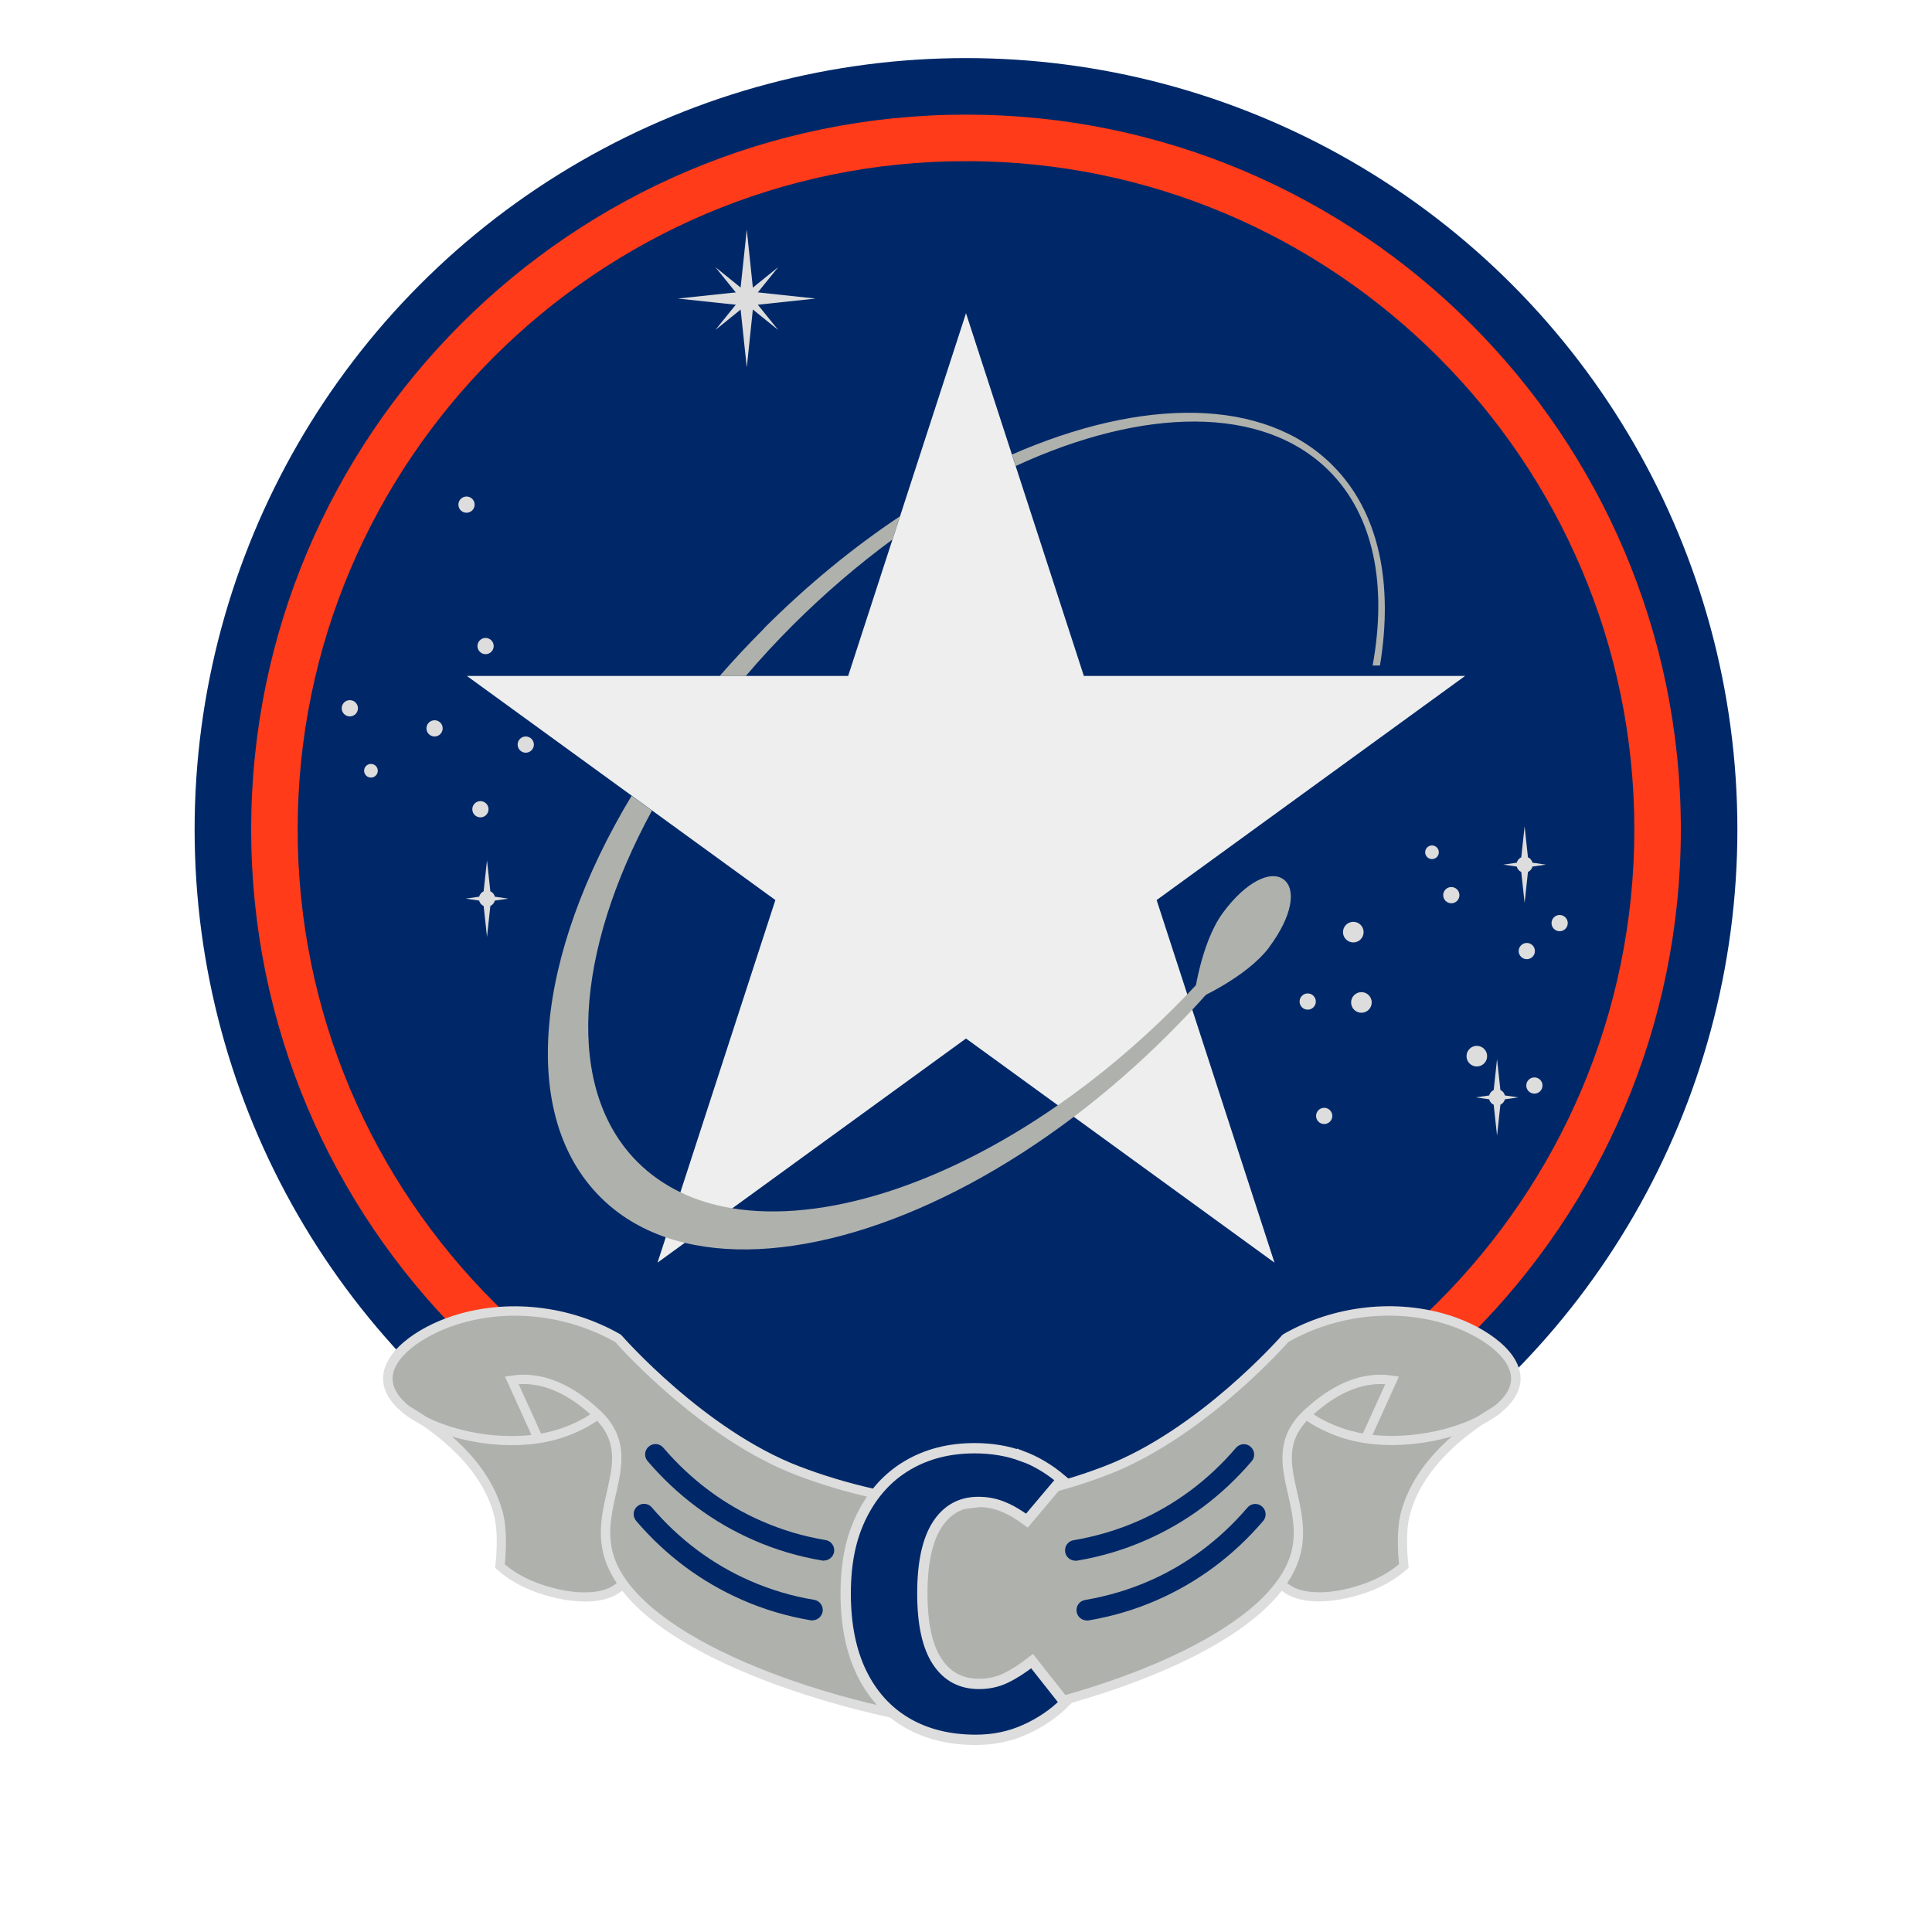 <?xml version="1.0" encoding="UTF-8"?><svg id="a" xmlns="http://www.w3.org/2000/svg" width="150" height="150" viewBox="0 0 150 150"><circle cx="75" cy="64.4" r="59.89" fill="#002868"/><g><g><polygon points="58.54 23.18 57.98 28.53 57.41 23.18 57.98 17.83 58.54 23.18" fill="#ddd"/><polygon points="57.98 22.61 63.32 23.18 57.98 23.75 52.63 23.18 57.98 22.61" fill="#ddd"/></g><g><polygon points="58.24 23.44 55.54 25.62 57.72 22.92 60.42 20.74 58.24 23.44" fill="#ddd"/><polygon points="58.24 22.92 60.42 25.62 57.72 23.44 55.54 20.74 58.24 22.92" fill="#ddd"/></g></g><polygon points="75 24.32 84.15 52.48 113.75 52.48 89.8 69.88 98.95 98.03 75 80.63 51.05 98.03 60.2 69.88 36.25 52.48 65.85 52.48 75 24.32" fill="#eee"/><g><path d="M96.05,72.8h1.22c-1.13,1.5-2.35,2.98-3.65,4.44-.34,.39-.69,.77-1.05,1.15-.59,.63-1.19,1.25-1.81,1.87-2.39,2.39-4.87,4.54-7.39,6.45-10.69,8.08-22.11,11.73-30.21,9.78-.51-.12-1-.26-1.48-.43-1.94-.67-3.65-1.7-5.07-3.12-6.4-6.4-5.01-18.8,2.43-31.16l1.58,1.15c-5.96,10.95-6.79,21.63-1.12,27.29,.96,.96,2.08,1.74,3.31,2.34,1.23,.6,2.59,1.01,4.04,1.25,7.01,1.15,16.3-1.76,25.27-7.99,3.09-2.14,6.14-4.68,9.05-7.59,.34-.34,.67-.68,1-1.02,.23-.24,.45-.47,.67-.71,1.13-1.21,2.2-2.44,3.2-3.69Z" fill="#afb1ad"/><path d="M59.3,48.8c3.39-3.39,6.96-6.31,10.58-8.72l-.58,1.8c-2.65,1.95-5.27,4.18-7.78,6.69-1.28,1.28-2.49,2.59-3.62,3.92h-2.03c1.09-1.25,2.23-2.47,3.44-3.68Z" fill="#afb1ad"/><path d="M107.13,51.67h-.56c1.13-6.2,.12-11.61-3.38-15.11-5.15-5.15-14.45-4.94-24.33-.38l-.29-.89c10.12-4.43,19.57-4.48,24.88,.83,3.63,3.62,4.74,9.17,3.69,15.55Z" fill="#afb1ad"/><path d="M98.56,73.52c-1.81,2.43-5.9,4.18-5.9,4.18,0,0,.5-4.42,2.3-6.85s3.71-3.31,4.7-2.57,.7,2.81-1.11,5.24Z" fill="#afb1ad"/></g><g><circle cx="119.13" cy="84.28" r=".63" fill="#ddd"/><circle cx="118.54" cy="73.84" r=".63" fill="#ddd"/><circle cx="121.09" cy="71.67" r=".63" fill="#ddd"/><circle cx="112.68" cy="69.5" r=".63" fill="#ddd"/><circle cx="101.53" cy="77.76" r=".63" fill="#ddd"/><circle cx="102.81" cy="86.64" r=".63" fill="#ddd"/><circle cx="111.18" cy="66.17" r=".53" fill="#ddd"/><circle cx="114.66" cy="82" r=".8" fill="#ddd"/><circle cx="105.7" cy="77.83" r=".8" fill="#ddd"/><circle cx="105.07" cy="72.37" r=".8" fill="#ddd"/><path d="M118.98,67.28l1.04-.15-1.04-.15c-.05-.19-.17-.34-.35-.42l-.26-2.4-.26,2.4c-.17,.08-.3,.23-.35,.42l-1.04,.15,1.04,.15c.05,.19,.17,.34,.35,.42l.26,2.4,.26-2.4c.17-.08,.3-.23,.35-.42Z" fill="#ddd"/><path d="M116.84,85.35l1.04-.15-1.04-.15c-.05-.19-.17-.34-.35-.42l-.26-2.4-.26,2.4c-.17,.08-.3,.23-.35,.42l-1.04,.15,1.04,.15c.05,.19,.17,.34,.35,.42l.26,2.4,.26-2.4c.17-.08,.3-.23,.35-.42Z" fill="#ddd"/></g><g><circle cx="36.22" cy="39.18" r=".63" fill="#ddd"/><circle cx="37.7" cy="50.16" r=".63" fill="#ddd"/><circle cx="40.82" cy="57.81" r=".63" fill="#ddd"/><circle cx="33.74" cy="56.55" r=".63" fill="#ddd"/><circle cx="37.3" cy="62.83" r=".63" fill="#ddd"/><path d="M38.42,69.92l1.04-.15-1.04-.15c-.05-.19-.17-.34-.35-.42l-.26-2.4-.26,2.4c-.17,.08-.3,.23-.35,.42l-1.04,.15,1.04,.15c.05,.19,.17,.34,.35,.42l.26,2.4,.26-2.4c.17-.08,.3-.23,.35-.42Z" fill="#ddd"/><circle cx="27.16" cy="54.99" r=".63" fill="#ddd"/><circle cx="22.84" cy="56.4" r=".63" fill="#ddd"/><circle cx="28.8" cy="59.84" r=".53" fill="#ddd"/></g><path d="M75,118.9c-30.05,0-54.5-24.45-54.5-54.5S44.95,9.9,75,9.9s54.5,24.45,54.5,54.5-24.45,54.5-54.5,54.5Zm0-107.39c-29.16,0-52.89,23.73-52.89,52.89s23.73,52.89,52.89,52.89,52.89-23.73,52.89-52.89S104.16,11.51,75,11.51Z" fill="#ff3b19" stroke="#ff3b19" stroke-miterlimit="10" stroke-width="2"/><path d="M36.62,113.6c.89,1.09,1.66,2.37,2.06,3.83,.34,1.22,.27,2.97,.14,4.14,.7,.63,1.7,1.29,3.12,1.77,2.85,.97,5.19,.78,6.25-.24l.37,.17c4.05,5.33,15.18,8.87,22.33,10.18l3.12,.46v-16.99c-3.15-.3-7.53-1-12.07-2.74-7.52-2.88-13.94-10.27-13.94-10.27-3.96-2.27-8.77-2.68-12.71-1.41-2.5,.81-5.4,2.65-5.16,4.77,.09,.8,.62,1.54,1.44,2.19h0l5.06,4.15" fill="#afb1ad"/><g><g><path d="M73.9,134.22s-.04,0-.05,0c-9.93-1.45-25.31-6.3-27.03-13.69-.39-1.7-.04-3.23,.3-4.72,.48-2.13,.9-3.97-1.05-5.79-1.95-1.82-3.9-2.68-5.8-2.55l1.82,4.01c.08,.18,0,.4-.18,.48-.18,.08-.4,0-.48-.18l-2.22-4.9,.47-.07c2.28-.36,4.6,.54,6.89,2.68,2.25,2.1,1.75,4.33,1.26,6.48-.32,1.41-.65,2.86-.3,4.4,1.44,6.23,14.7,11.42,26.43,13.13,.2,.03,.33,.21,.31,.41-.03,.18-.18,.31-.36,.31Z" fill="#ddd"/><path d="M45.39,124.34c-1.06,0-2.28-.22-3.56-.65-1.28-.43-2.37-1.05-3.25-1.84l-.14-.12,.02-.19c.07-.58,.26-2.6-.13-4-1.07-3.88-4.81-6.53-6.95-7.76-.17-.1-.23-.32-.13-.49,.1-.17,.32-.23,.49-.13,2.73,1.58,6.2,4.28,7.28,8.2,.39,1.4,.25,3.3,.17,4.09,.78,.67,1.74,1.19,2.86,1.57,2.57,.87,4.88,.81,5.89-.16,.14-.14,.37-.14,.51,0,.14,.14,.13,.37,0,.51-.67,.65-1.75,.98-3.06,.98Z" fill="#ddd"/></g><path d="M74.01,117.28s-.02,0-.03,0c-4.38-.42-8.47-1.34-12.17-2.76-7.21-2.76-13.47-9.68-14.04-10.32-3.75-2.13-8.37-2.64-12.37-1.34-2.59,.84-5.11,2.61-4.91,4.38,.08,.68,.55,1.37,1.36,1.99,2.23,1.72,6.46,2.63,9.82,2.13,1.67-.25,3.23-.87,4.52-1.8,.16-.12,.39-.08,.5,.08,.12,.16,.08,.39-.08,.5-1.39,.99-3.06,1.66-4.84,1.92-3.53,.53-7.99-.45-10.37-2.27-.98-.75-1.54-1.61-1.64-2.48-.26-2.26,2.62-4.25,5.41-5.15,4.21-1.36,9.07-.82,13,1.44l.09,.08c.06,.07,6.45,7.36,13.8,10.17,3.63,1.39,7.66,2.31,11.98,2.72,.2,.02,.34,.2,.33,.39-.02,.19-.18,.33-.36,.33Z" fill="#ddd"/></g><path d="M111.18,113.6c-.89,1.09-1.66,2.37-2.06,3.83-.34,1.22-.27,2.97-.14,4.14-.7,.63-1.7,1.29-3.12,1.77-2.85,.97-5.19,.78-6.25-.24l-.37,.17c-4.05,5.33-15.18,8.87-22.33,10.18l-3.12,.46v-16.99c3.15-.3,7.53-1,12.07-2.74,7.52-2.88,13.94-10.27,13.94-10.27,3.96-2.27,8.77-2.68,12.71-1.41,2.5,.81,5.4,2.65,5.16,4.77-.09,.8-.62,1.54-1.44,2.19h0l-5.06,4.15" fill="#afb1ad"/><g><g><path d="M73.91,134.22c-.18,0-.33-.13-.36-.31-.03-.2,.11-.38,.31-.41,11.73-1.72,24.98-6.91,26.43-13.13,.36-1.53,.02-2.99-.3-4.4-.49-2.15-1-4.38,1.26-6.48,2.29-2.14,4.61-3.04,6.89-2.68l.47,.07-2.22,4.9c-.08,.18-.3,.26-.48,.18-.18-.08-.26-.3-.18-.48l1.82-4.01c-1.89-.13-3.85,.73-5.8,2.55-1.95,1.82-1.53,3.66-1.05,5.79,.34,1.49,.69,3.03,.3,4.72-1.71,7.39-17.1,12.23-27.03,13.69-.02,0-.04,0-.05,0Z" fill="#ddd"/><path d="M102.42,124.34c-1.31,0-2.39-.33-3.06-.98-.14-.14-.15-.37,0-.51,.14-.15,.37-.15,.51,0,1.01,.97,3.32,1.04,5.89,.16,1.12-.38,2.08-.91,2.86-1.57-.08-.79-.22-2.69,.17-4.09,1.08-3.92,4.56-6.62,7.28-8.2,.17-.1,.39-.04,.49,.13,.1,.17,.04,.39-.13,.49-2.14,1.23-5.88,3.88-6.95,7.76-.39,1.4-.2,3.42-.13,4l.02,.19-.14,.12c-.88,.79-1.97,1.41-3.25,1.84-1.28,.44-2.5,.65-3.56,.65Z" fill="#ddd"/></g><path d="M73.79,117.28c-.18,0-.34-.14-.36-.33-.02-.2,.13-.38,.33-.39,4.31-.41,8.34-1.32,11.98-2.72,7.35-2.81,13.73-10.1,13.8-10.17l.09-.08c3.94-2.26,8.8-2.79,13-1.44,2.78,.9,5.66,2.9,5.41,5.15-.1,.88-.67,1.74-1.64,2.48-2.37,1.82-6.83,2.8-10.37,2.27-1.78-.26-3.45-.93-4.84-1.92-.16-.12-.2-.34-.08-.5,.12-.16,.34-.2,.5-.08,1.29,.93,2.86,1.55,4.52,1.8,3.37,.5,7.59-.42,9.82-2.13,.82-.63,1.29-1.32,1.36-1.99,.2-1.77-2.32-3.54-4.91-4.38-4-1.29-8.62-.79-12.37,1.34-.57,.64-6.84,7.57-14.04,10.32-3.69,1.42-7.79,2.34-12.17,2.76-.01,0-.02,0-.03,0Z" fill="#ddd"/></g><path d="M79.35,113.04c1.09,.41,2.12,1.02,3.07,1.83l-2.69,3.19c-.64-.47-1.26-.84-1.86-1.08-.6-.25-1.24-.37-1.92-.37-1.36,0-2.43,.59-3.19,1.77-.76,1.18-1.15,2.95-1.15,5.33s.39,4.14,1.16,5.3,1.85,1.73,3.24,1.73c.74,0,1.43-.15,2.06-.45,.63-.3,1.32-.74,2.06-1.32l2.54,3.22c-.85,.85-1.86,1.54-3.05,2.08-1.19,.54-2.47,.81-3.86,.81-2.04,0-3.83-.44-5.34-1.32s-2.69-2.17-3.52-3.87c-.83-1.7-1.24-3.76-1.24-6.18s.42-4.38,1.27-6.07c.85-1.69,2.02-2.98,3.53-3.87s3.24-1.33,5.2-1.33c1.36,0,2.59,.21,3.69,.62Z" fill="#002868" stroke="#ddd" stroke-miterlimit="10" stroke-width=".8"/><path d="M63.97,121.17s-.09,0-.13-.01c-1.84-.31-3.64-.84-5.34-1.59-3.15-1.38-5.92-3.44-8.22-6.13-.29-.34-.25-.84,.09-1.13,.34-.29,.84-.25,1.13,.09,2.14,2.5,4.71,4.42,7.64,5.7,1.58,.69,3.25,1.19,4.96,1.47,.44,.07,.73,.49,.66,.92-.07,.39-.41,.67-.79,.67Z" fill="#002868"/><path d="M63.08,125.81s-.09,0-.13-.01c-1.84-.31-3.64-.84-5.34-1.59-3.15-1.38-5.92-3.44-8.22-6.13-.29-.34-.25-.85,.09-1.13,.34-.29,.85-.25,1.13,.09,2.14,2.5,4.71,4.42,7.64,5.7,1.58,.69,3.25,1.19,4.96,1.47,.44,.07,.73,.49,.66,.92-.07,.39-.41,.67-.79,.67Z" fill="#002868"/><path d="M83.49,121.17c-.39,0-.73-.28-.79-.67-.07-.44,.22-.85,.66-.92,1.71-.29,3.38-.78,4.96-1.47,2.93-1.28,5.5-3.2,7.64-5.7,.29-.34,.8-.38,1.13-.09,.34,.29,.38,.8,.09,1.13-2.3,2.69-5.06,4.75-8.22,6.13-1.7,.75-3.5,1.28-5.34,1.59-.04,0-.09,.01-.13,.01Z" fill="#002868"/><path d="M84.38,125.81c-.39,0-.73-.28-.79-.67-.07-.44,.22-.85,.66-.92,1.71-.29,3.38-.78,4.96-1.47,2.93-1.28,5.5-3.2,7.64-5.7,.29-.34,.8-.38,1.13-.09,.34,.29,.38,.8,.09,1.13-2.3,2.69-5.07,4.75-8.22,6.13-1.7,.75-3.5,1.28-5.34,1.59-.04,0-.09,.01-.13,.01Z" fill="#002868"/></svg>